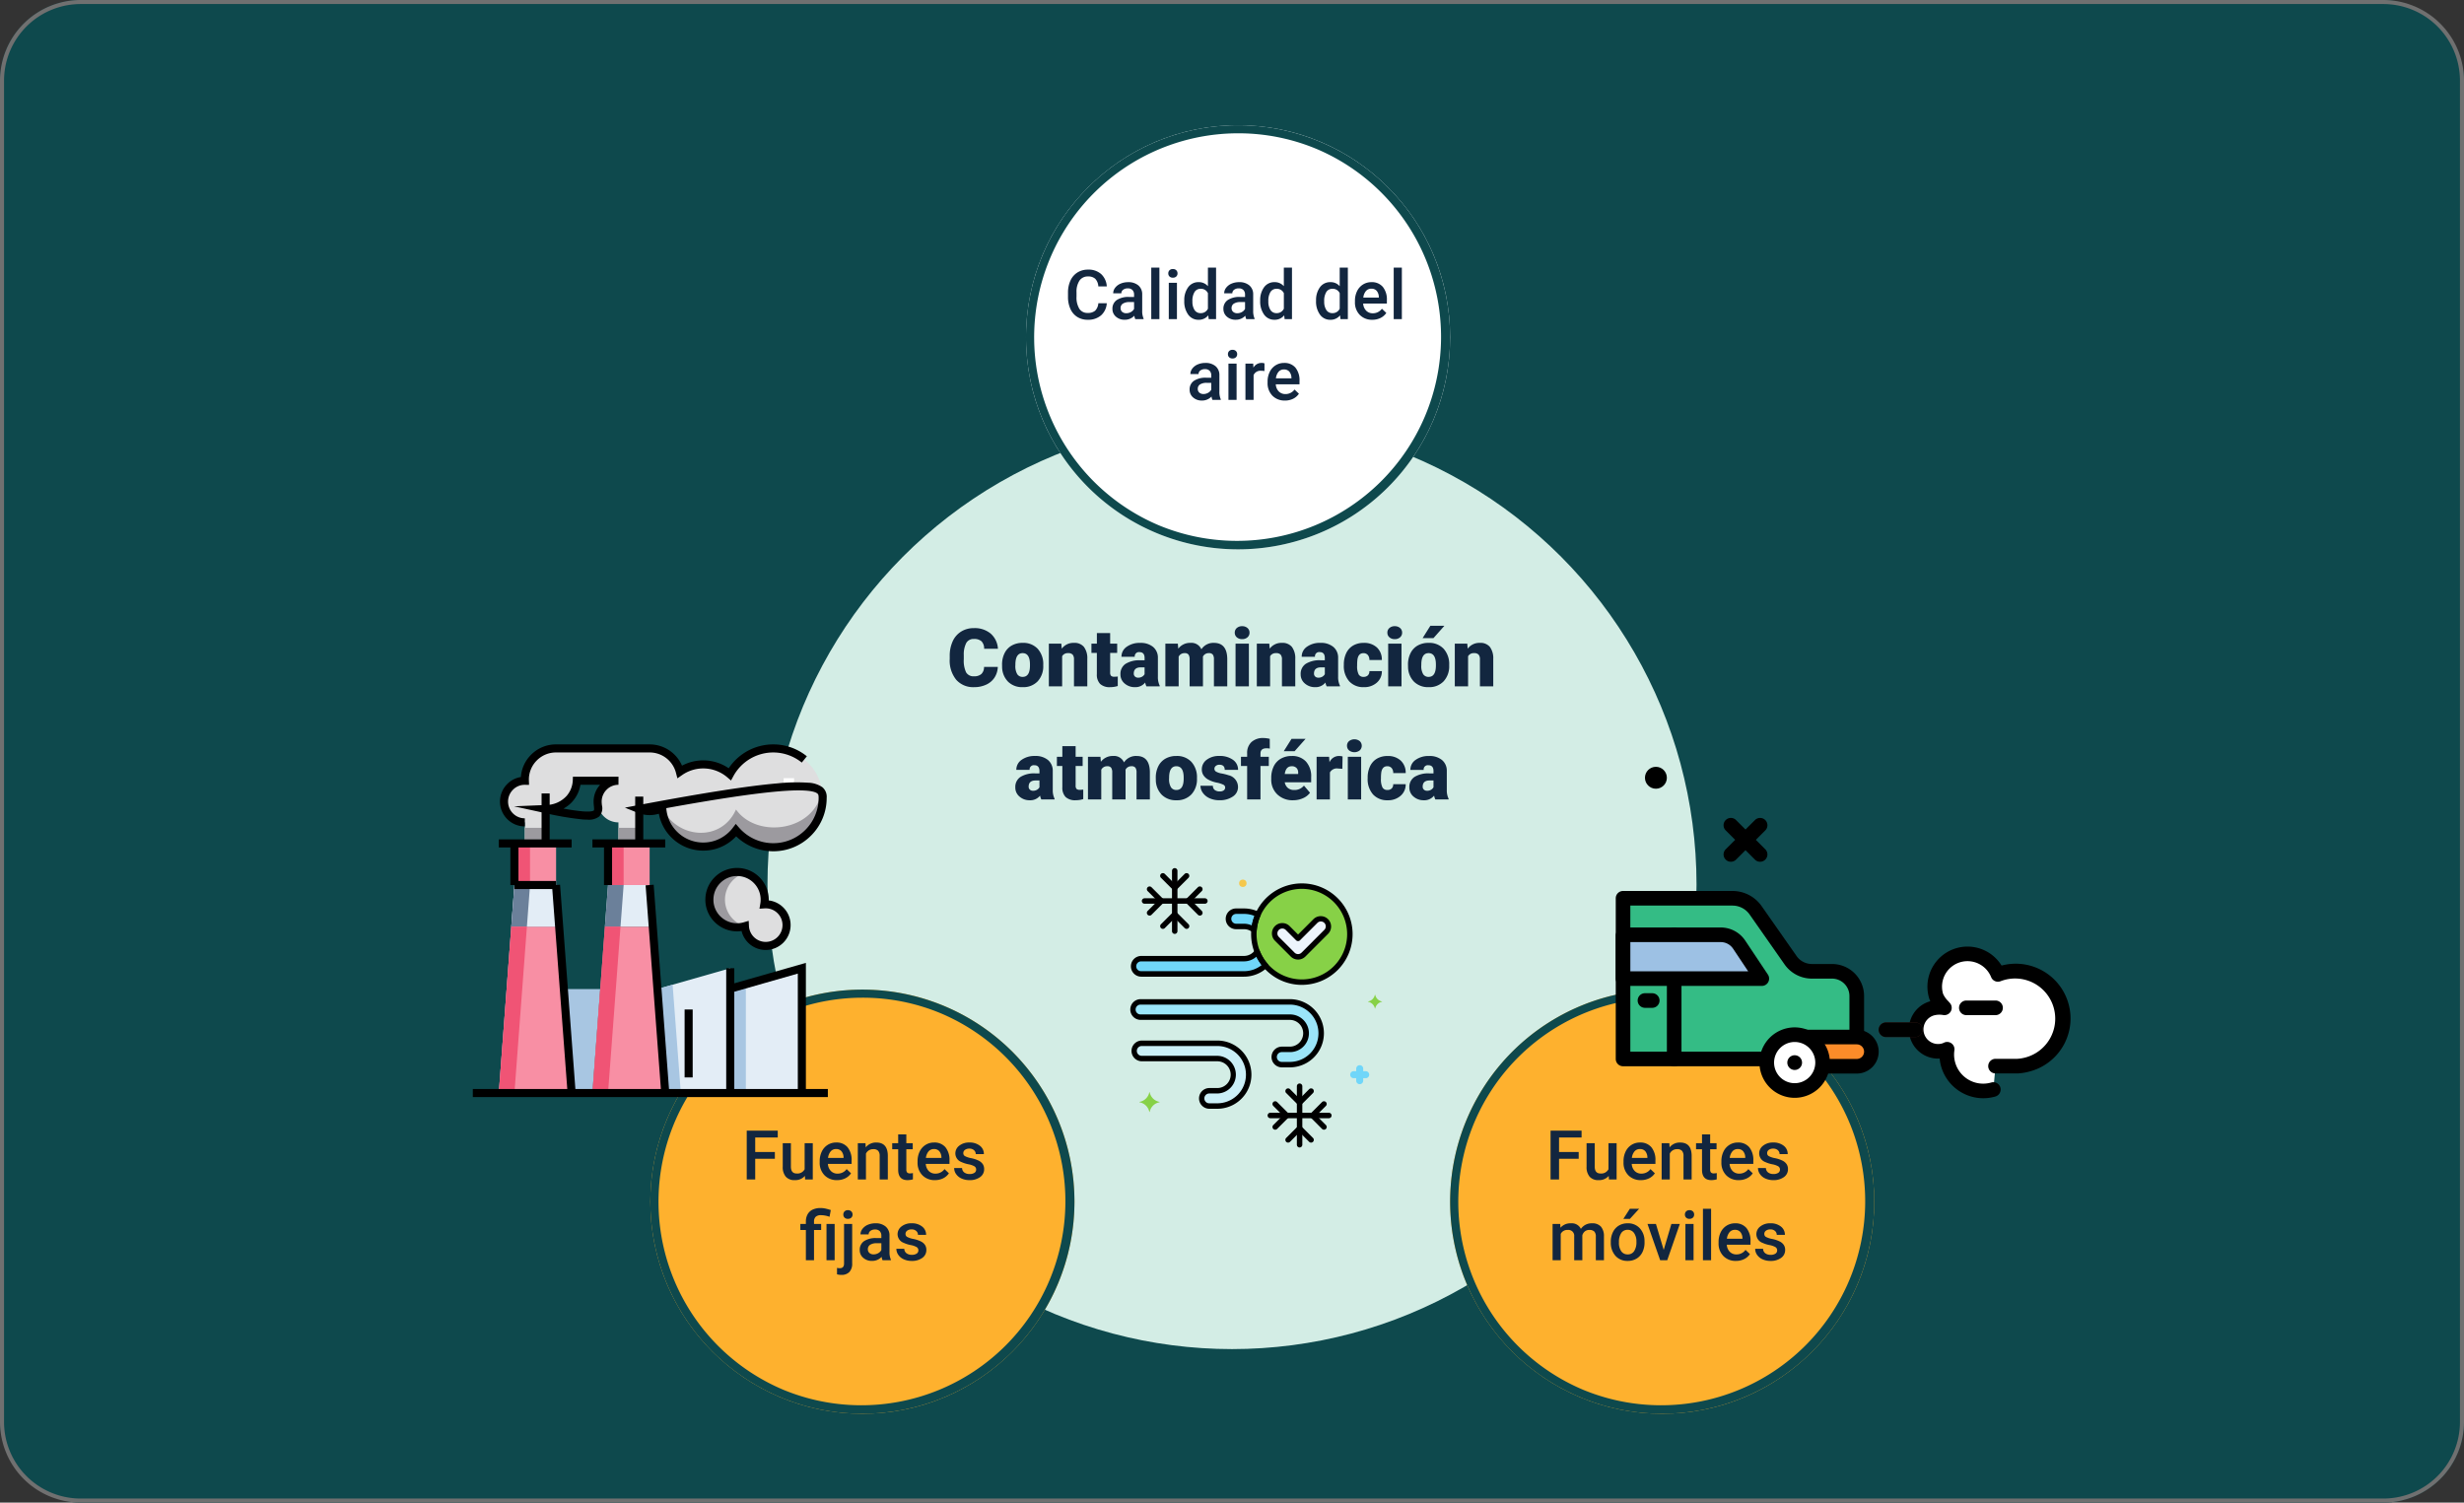 <svg xmlns="http://www.w3.org/2000/svg" xmlns:xlink="http://www.w3.org/1999/xlink" width="610" height="372" viewBox="0 0 610 372">
  <rect x="0" y="0" width="610" height="372" fill="#333333" stroke="none"/>
  <defs>
    <clipPath id="clip-path">
      <path id="path627" d="M0-682.665H87.894v87.894H0Z" transform="translate(0 682.665)"/>
    </clipPath>
  </defs>
  <g id="_2" data-name="2" transform="translate(-495 -2376)">
    <rect id="Rectángulo_340164" data-name="Rectángulo 340164" width="610" height="372" rx="20" transform="translate(495 2376)" fill="#0e494d"/>
    <path id="Rectángulo_340164_-_Contorno" data-name="Rectángulo 340164 - Contorno" d="M20,1A18.983,18.983,0,0,0,1,20V352a18.983,18.983,0,0,0,19,19H590a18.983,18.983,0,0,0,19-19V20A18.983,18.983,0,0,0,590,1H20m0-1H590a20,20,0,0,1,20,20V352a20,20,0,0,1-20,20H20A20,20,0,0,1,0,352V20A20,20,0,0,1,20,0Z" transform="translate(495 2376)" fill="#707070"/>
    <circle id="Elipse_6758" data-name="Elipse 6758" cx="115" cy="115" r="115" transform="translate(685 2480)" fill="#d3ede5"/>
    <path id="Trazado_725493" data-name="Trazado 725493" d="M-57.979-4.814a5.193,5.193,0,0,1-.8,2.622A4.833,4.833,0,0,1-60.835-.43,7,7,0,0,1-63.857.2a5.584,5.584,0,0,1-4.414-1.826,7.54,7.54,0,0,1-1.611-5.156v-.7a8.607,8.607,0,0,1,.728-3.657,5.513,5.513,0,0,1,2.095-2.422,5.844,5.844,0,0,1,3.164-.854,6.129,6.129,0,0,1,4.16,1.362,5.383,5.383,0,0,1,1.787,3.755h-3.418a2.547,2.547,0,0,0-.654-1.865,2.691,2.691,0,0,0-1.875-.566,2.048,2.048,0,0,0-1.875.957A6.151,6.151,0,0,0-66.4-7.725v1.006a6.806,6.806,0,0,0,.571,3.252,2.091,2.091,0,0,0,1.968.977,2.632,2.632,0,0,0,1.807-.557,2.363,2.363,0,0,0,.664-1.768Zm1.055-.566A6.236,6.236,0,0,1-56.309-8.2a4.4,4.4,0,0,1,1.768-1.9,5.323,5.323,0,0,1,2.705-.664,4.858,4.858,0,0,1,3.74,1.47,5.64,5.64,0,0,1,1.367,4v.117A5.472,5.472,0,0,1-48.1-1.255,4.871,4.871,0,0,1-51.816.2a4.927,4.927,0,0,1-3.623-1.353,5.29,5.29,0,0,1-1.475-3.667Zm3.291.205a3.932,3.932,0,0,0,.459,2.148,1.529,1.529,0,0,0,1.357.684q1.758,0,1.8-2.705v-.332q0-2.842-1.816-2.842-1.65,0-1.787,2.451Zm11.377-5.391.107,1.24a3.583,3.583,0,0,1,3.018-1.436,3.015,3.015,0,0,1,2.466.986,4.7,4.7,0,0,1,.845,2.969V0h-3.3V-6.67a1.783,1.783,0,0,0-.322-1.177,1.491,1.491,0,0,0-1.172-.376,1.569,1.569,0,0,0-1.436.762V0h-3.291V-10.566Zm12.09-2.627v2.627h1.738v2.285h-1.738v4.834a1.234,1.234,0,0,0,.215.83,1.152,1.152,0,0,0,.85.234,4.828,4.828,0,0,0,.82-.059V-.088A6.074,6.074,0,0,1-30.137.2a3.448,3.448,0,0,1-2.51-.8,3.282,3.282,0,0,1-.811-2.432V-8.281H-34.8v-2.285h1.348v-2.627ZM-21.182,0a3.716,3.716,0,0,1-.312-.947A3.06,3.06,0,0,1-24.033.2a3.749,3.749,0,0,1-2.539-.9,2.875,2.875,0,0,1-1.045-2.271,2.955,2.955,0,0,1,1.27-2.6,6.468,6.468,0,0,1,3.691-.879h1.016v-.559q0-1.462-1.26-1.462a1.03,1.03,0,0,0-1.172,1.158h-3.291a2.95,2.95,0,0,1,1.3-2.487,5.479,5.479,0,0,1,3.325-.956,4.8,4.8,0,0,1,3.193.986,3.429,3.429,0,0,1,1.2,2.705v4.678a4.79,4.79,0,0,0,.449,2.227V0Zm-2.061-2.148a1.836,1.836,0,0,0,1.021-.264,1.653,1.653,0,0,0,.581-.6V-4.7H-22.6q-1.719,0-1.719,1.543a.942.942,0,0,0,.3.728A1.1,1.1,0,0,0-23.242-2.148Zm9.834-8.418.107,1.24a3.633,3.633,0,0,1,3.018-1.436A2.675,2.675,0,0,1-7.578-9.17a3.517,3.517,0,0,1,3.105-1.592q3.213,0,3.3,3.887V0h-3.3V-6.67a2.014,2.014,0,0,0-.273-1.182,1.164,1.164,0,0,0-1-.371A1.559,1.559,0,0,0-7.2-7.354l.01.137V0h-3.3V-6.65a2.117,2.117,0,0,0-.264-1.2,1.161,1.161,0,0,0-1.006-.371,1.578,1.578,0,0,0-1.445.869V0h-3.291V-10.566ZM4.18,0H.879V-10.566h3.3ZM.684-13.291a1.469,1.469,0,0,1,.508-1.152,1.916,1.916,0,0,1,1.318-.449,1.916,1.916,0,0,1,1.318.449,1.469,1.469,0,0,1,.508,1.152,1.469,1.469,0,0,1-.508,1.152,1.916,1.916,0,0,1-1.318.449,1.916,1.916,0,0,1-1.318-.449A1.469,1.469,0,0,1,.684-13.291Zm8.545,2.725.107,1.24a3.583,3.583,0,0,1,3.018-1.436,3.015,3.015,0,0,1,2.466.986,4.7,4.7,0,0,1,.845,2.969V0h-3.3V-6.67a1.783,1.783,0,0,0-.322-1.177,1.491,1.491,0,0,0-1.172-.376,1.569,1.569,0,0,0-1.436.762V0H6.143V-10.566ZM23.438,0a3.716,3.716,0,0,1-.312-.947A3.06,3.06,0,0,1,20.586.2a3.749,3.749,0,0,1-2.539-.9A2.875,2.875,0,0,1,17-2.979a2.955,2.955,0,0,1,1.27-2.6,6.468,6.468,0,0,1,3.691-.879h1.016v-.559q0-1.462-1.26-1.462a1.03,1.03,0,0,0-1.172,1.158H17.256a2.95,2.95,0,0,1,1.3-2.487,5.479,5.479,0,0,1,3.325-.956,4.8,4.8,0,0,1,3.193.986,3.429,3.429,0,0,1,1.2,2.705v4.678a4.79,4.79,0,0,0,.449,2.227V0ZM21.377-2.148A1.836,1.836,0,0,0,22.4-2.412a1.653,1.653,0,0,0,.581-.6V-4.7h-.957Q20.3-4.7,20.3-3.154a.942.942,0,0,0,.3.728A1.1,1.1,0,0,0,21.377-2.148Zm11.191-.2a1.464,1.464,0,0,0,1.074-.376,1.379,1.379,0,0,0,.371-1.05H37.1A3.653,3.653,0,0,1,35.854-.918,4.631,4.631,0,0,1,32.646.2,4.689,4.689,0,0,1,29.014-1.25a5.7,5.7,0,0,1-1.328-4v-.137a6.436,6.436,0,0,1,.591-2.827,4.3,4.3,0,0,1,1.7-1.885,5.081,5.081,0,0,1,2.637-.659,4.573,4.573,0,0,1,3.271,1.143,4.053,4.053,0,0,1,1.211,3.1H34.014a1.807,1.807,0,0,0-.4-1.26,1.382,1.382,0,0,0-1.074-.439q-1.279,0-1.494,1.631a11.508,11.508,0,0,0-.068,1.426,4.52,4.52,0,0,0,.381,2.207A1.319,1.319,0,0,0,32.568-2.344ZM41.963,0h-3.3V-10.566h3.3Zm-3.5-13.291a1.469,1.469,0,0,1,.508-1.152,1.916,1.916,0,0,1,1.318-.449,1.916,1.916,0,0,1,1.318.449,1.469,1.469,0,0,1,.508,1.152,1.469,1.469,0,0,1-.508,1.152,1.916,1.916,0,0,1-1.318.449,1.916,1.916,0,0,1-1.318-.449A1.469,1.469,0,0,1,38.467-13.291Zm5.107,7.91A6.236,6.236,0,0,1,44.189-8.2a4.4,4.4,0,0,1,1.768-1.9,5.323,5.323,0,0,1,2.705-.664,4.858,4.858,0,0,1,3.74,1.47,5.64,5.64,0,0,1,1.367,4v.117A5.472,5.472,0,0,1,52.4-1.255,4.871,4.871,0,0,1,48.682.2a4.927,4.927,0,0,1-3.623-1.353,5.29,5.29,0,0,1-1.475-3.667Zm3.291.205a3.932,3.932,0,0,0,.459,2.148,1.529,1.529,0,0,0,1.357.684q1.758,0,1.8-2.705v-.332q0-2.842-1.816-2.842-1.65,0-1.787,2.451ZM49.111-15h3.477l-2.715,3.066-2.686,0Zm9.131,4.434.107,1.24a3.583,3.583,0,0,1,3.018-1.436,3.015,3.015,0,0,1,2.466.986,4.7,4.7,0,0,1,.845,2.969V0h-3.3V-6.67a1.783,1.783,0,0,0-.322-1.177,1.491,1.491,0,0,0-1.172-.376,1.569,1.569,0,0,0-1.436.762V0H55.156V-10.566ZM-47.207,28a3.716,3.716,0,0,1-.312-.947A3.06,3.06,0,0,1-50.059,28.2a3.749,3.749,0,0,1-2.539-.9,2.875,2.875,0,0,1-1.045-2.271,2.955,2.955,0,0,1,1.27-2.6,6.468,6.468,0,0,1,3.691-.879h1.016v-.559q0-1.462-1.26-1.462A1.03,1.03,0,0,0-50.1,20.681h-3.291a2.95,2.95,0,0,1,1.3-2.487,5.479,5.479,0,0,1,3.325-.956,4.8,4.8,0,0,1,3.193.986,3.429,3.429,0,0,1,1.2,2.705v4.678a4.79,4.79,0,0,0,.449,2.227V28Zm-2.061-2.148a1.836,1.836,0,0,0,1.021-.264,1.653,1.653,0,0,0,.581-.6V23.3h-.957q-1.719,0-1.719,1.543a.942.942,0,0,0,.3.728A1.1,1.1,0,0,0-49.268,25.852Zm10.557-11.045v2.627h1.738v2.285h-1.738v4.834a1.234,1.234,0,0,0,.215.83,1.152,1.152,0,0,0,.85.234,4.828,4.828,0,0,0,.82-.059v2.354a6.074,6.074,0,0,1-1.855.283,3.448,3.448,0,0,1-2.51-.8A3.282,3.282,0,0,1-42,24.963V19.719H-43.35V17.434H-42V14.807Zm6.143,2.627.107,1.24a3.633,3.633,0,0,1,3.018-1.436,2.675,2.675,0,0,1,2.705,1.592,3.517,3.517,0,0,1,3.105-1.592q3.213,0,3.3,3.887V28h-3.3V21.33a2.014,2.014,0,0,0-.273-1.182,1.164,1.164,0,0,0-1-.371,1.559,1.559,0,0,0-1.455.869l.01.137V28h-3.3V21.35a2.117,2.117,0,0,0-.264-1.2,1.161,1.161,0,0,0-1.006-.371,1.578,1.578,0,0,0-1.445.869V28h-3.291V17.434Zm13.7,5.186a6.236,6.236,0,0,1,.615-2.817,4.4,4.4,0,0,1,1.768-1.9,5.323,5.323,0,0,1,2.705-.664,4.858,4.858,0,0,1,3.74,1.47,5.64,5.64,0,0,1,1.367,4v.117a5.472,5.472,0,0,1-1.372,3.921A4.871,4.871,0,0,1-13.76,28.2a4.927,4.927,0,0,1-3.623-1.353,5.29,5.29,0,0,1-1.475-3.667Zm3.291.205a3.932,3.932,0,0,0,.459,2.148,1.529,1.529,0,0,0,1.357.684q1.758,0,1.8-2.705v-.332q0-2.842-1.816-2.842-1.65,0-1.787,2.451Zm13.887,2.207a.76.76,0,0,0-.439-.674A6.684,6.684,0,0,0-3.8,23.83a7.615,7.615,0,0,1-2.031-.718,3.4,3.4,0,0,1-1.221-1.079,2.577,2.577,0,0,1-.42-1.455,2.92,2.92,0,0,1,1.2-2.4,4.948,4.948,0,0,1,3.145-.942,5.482,5.482,0,0,1,3.359.947,2.962,2.962,0,0,1,1.27,2.49H-1.8q0-1.27-1.338-1.27A1.326,1.326,0,0,0-4,19.694a.892.892,0,0,0-.352.718.819.819,0,0,0,.43.713,4.06,4.06,0,0,0,1.372.449,11.857,11.857,0,0,1,1.655.42,3.007,3.007,0,0,1,2.383,2.939A2.767,2.767,0,0,1,.2,27.287a5.632,5.632,0,0,1-3.325.908,5.747,5.747,0,0,1-2.422-.488,4.05,4.05,0,0,1-1.66-1.328,3.007,3.007,0,0,1-.6-1.768h3.076a1.272,1.272,0,0,0,.488,1.069,2.009,2.009,0,0,0,1.2.337,1.58,1.58,0,0,0,1.011-.273A.875.875,0,0,0-1.689,25.031ZM3.75,28V19.719H2.217V17.434H3.75v-.84a3.651,3.651,0,0,1,1.064-2.8,4.206,4.206,0,0,1,2.988-1A6.544,6.544,0,0,1,9.346,13l.01,2.422a3.007,3.007,0,0,0-.811-.088q-1.494,0-1.494,1.289v.811H9.111v2.285H7.051V28Zm11.4.2a5.432,5.432,0,0,1-3.936-1.45,5.008,5.008,0,0,1-1.5-3.774V22.7a6.489,6.489,0,0,1,.6-2.861,4.395,4.395,0,0,1,1.753-1.919,5.292,5.292,0,0,1,2.734-.679,4.574,4.574,0,0,1,3.516,1.382A5.43,5.43,0,0,1,19.6,22.473v1.279H13.057a2.372,2.372,0,0,0,.771,1.4,2.3,2.3,0,0,0,1.543.508,2.958,2.958,0,0,0,2.441-1.094l1.5,1.777a4.2,4.2,0,0,1-1.743,1.353A5.891,5.891,0,0,1,15.146,28.2Zm-.371-8.418q-1.445,0-1.719,1.914h3.32v-.254a1.63,1.63,0,0,0-.4-1.226A1.593,1.593,0,0,0,14.775,19.777Zm-.039-6.787h3.477L15.5,16.057l-2.686,0Zm12.578,7.422-1.084-.078a1.947,1.947,0,0,0-1.992.977V28H20.947V17.434h3.086l.107,1.357a2.548,2.548,0,0,1,2.314-1.553,3.209,3.209,0,0,1,.918.117ZM31.973,28h-3.3V17.434h3.3Zm-3.5-13.291a1.469,1.469,0,0,1,.508-1.152,2.159,2.159,0,0,1,2.637,0,1.561,1.561,0,0,1,0,2.3,2.159,2.159,0,0,1-2.637,0A1.469,1.469,0,0,1,28.477,14.709Zm9.99,10.947a1.464,1.464,0,0,0,1.074-.376,1.379,1.379,0,0,0,.371-1.05H43a3.653,3.653,0,0,1-1.245,2.852A4.631,4.631,0,0,1,38.545,28.2a4.689,4.689,0,0,1-3.633-1.445,5.7,5.7,0,0,1-1.328-4v-.137a6.436,6.436,0,0,1,.591-2.827,4.3,4.3,0,0,1,1.7-1.885,5.081,5.081,0,0,1,2.637-.659,4.573,4.573,0,0,1,3.271,1.143A4.053,4.053,0,0,1,43,21.477H39.912a1.807,1.807,0,0,0-.4-1.26,1.382,1.382,0,0,0-1.074-.439q-1.279,0-1.494,1.631a11.507,11.507,0,0,0-.068,1.426,4.52,4.52,0,0,0,.381,2.207A1.319,1.319,0,0,0,38.467,25.656ZM50.342,28a3.716,3.716,0,0,1-.312-.947A3.06,3.06,0,0,1,47.49,28.2a3.749,3.749,0,0,1-2.539-.9,2.875,2.875,0,0,1-1.045-2.271,2.955,2.955,0,0,1,1.27-2.6,6.468,6.468,0,0,1,3.691-.879h1.016v-.559q0-1.462-1.26-1.462a1.03,1.03,0,0,0-1.172,1.158H44.16a2.95,2.95,0,0,1,1.3-2.487,5.479,5.479,0,0,1,3.325-.956,4.8,4.8,0,0,1,3.193.986,3.429,3.429,0,0,1,1.2,2.705v4.678a4.79,4.79,0,0,0,.449,2.227V28Zm-2.061-2.148a1.836,1.836,0,0,0,1.021-.264,1.653,1.653,0,0,0,.581-.6V23.3h-.957q-1.719,0-1.719,1.543a.942.942,0,0,0,.3.728A1.1,1.1,0,0,0,48.281,25.852Z" transform="translate(800 2545.92)" fill="#12263f"/>
    <circle id="Elipse_6759" data-name="Elipse 6759" cx="52.5" cy="52.5" r="52.5" transform="translate(749 2407)" fill="#fff"/>
    <path id="Elipse_6759_-_Contorno" data-name="Elipse 6759 - Contorno" d="M52.5,2A50.514,50.514,0,0,0,32.844,99.032,50.514,50.514,0,0,0,72.156,5.968,50.182,50.182,0,0,0,52.5,2m0-2A52.5,52.5,0,1,1,0,52.5,52.5,52.5,0,0,1,52.5,0Z" transform="translate(749 2407)" fill="#0e494d"/>
    <g id="Layer_65" transform="translate(749.534 2590.92)">
      <g id="Grupo_957822" data-name="Grupo 957822" transform="translate(25.289)">
        <g id="Grupo_957787" data-name="Grupo 957787" transform="translate(0.977 43.365)">
          <g id="Grupo_957786" data-name="Grupo 957786">
            <path id="Trazado_725347" data-name="Trazado 725347" d="M49.468,176.055H47.508a1.891,1.891,0,0,1,0-3.782h1.959a3.986,3.986,0,0,0,0-7.973H30.8a1.891,1.891,0,1,1,0-3.782H49.467a7.769,7.769,0,0,1,0,15.537Z" transform="translate(-28.904 -160.518)" fill="#cbeff7"/>
          </g>
        </g>
        <g id="Grupo_957789" data-name="Grupo 957789" transform="translate(0.675 33.118)">
          <g id="Grupo_957788" data-name="Grupo 957788">
            <path id="Trazado_725348" data-name="Trazado 725348" d="M66.6,138.124H64.642a1.891,1.891,0,1,1,0-3.782H66.6a3.986,3.986,0,1,0,0-7.972H29.68a1.891,1.891,0,1,1,0-3.782H66.6a7.768,7.768,0,1,1,0,15.537Z" transform="translate(-27.789 -122.587)" fill="#9be5f9"/>
          </g>
        </g>
        <g id="Grupo_957790" data-name="Grupo 957790" transform="translate(30.585 4.458)">
          <circle id="Elipse_6721" data-name="Elipse 6721" cx="11.887" cy="11.887" r="11.887" fill="#87d147"/>
        </g>
        <g id="Grupo_957791" data-name="Grupo 957791" transform="translate(24.293 10.663)">
          <path id="Trazado_725349" data-name="Trazado 725349" d="M117.1,43.253h1.959a3.965,3.965,0,0,1,2.488.877,11.807,11.807,0,0,1,.991-3.834,7.717,7.717,0,0,0-3.479-.826H117.1a1.891,1.891,0,0,0,0,3.782Z" transform="translate(-115.212 -39.471)" fill="#70d6f9"/>
        </g>
        <g id="Grupo_957792" data-name="Grupo 957792" transform="translate(0.826 20.705)">
          <path id="Trazado_725350" data-name="Trazado 725350" d="M58.934,76.639a3.982,3.982,0,0,1-3.27,1.714H30.238a1.891,1.891,0,0,0,0,3.782H55.664a7.738,7.738,0,0,0,5.315-2.111A11.879,11.879,0,0,1,58.934,76.639Z" transform="translate(-28.347 -76.639)" fill="#70d6f9"/>
        </g>
        <g id="Grupo_957794" data-name="Grupo 957794" transform="translate(35.736 12.542)">
          <g id="Grupo_957793" data-name="Grupo 957793">
            <path id="Trazado_725351" data-name="Trazado 725351" d="M163.362,55.844a1.89,1.89,0,0,1-1.337-.554l-3.9-3.9a1.891,1.891,0,0,1,2.675-2.674l2.564,2.565,4.3-4.3a1.891,1.891,0,0,1,2.675,2.675L164.7,55.29A1.892,1.892,0,0,1,163.362,55.844Z" transform="translate(-157.569 -46.426)" fill="#edf4fc"/>
          </g>
        </g>
        <g id="Grupo_957795" data-name="Grupo 957795" transform="translate(58.857 31.345)">
          <path id="Trazado_725352" data-name="Trazado 725352" d="M246.6,117.693a2.106,2.106,0,0,1-1.675-1.648c0-.027-.081-.027-.081,0a2.106,2.106,0,0,1-1.675,1.648c-.027,0-.027.054,0,.081a2.106,2.106,0,0,1,1.675,1.648c0,.027.081.027.081,0a2.106,2.106,0,0,1,1.675-1.648C246.628,117.747,246.628,117.693,246.6,117.693Z" transform="translate(-243.15 -116.025)" fill="#87d147"/>
        </g>
        <g id="Grupo_957796" data-name="Grupo 957796" transform="translate(54.442 48.79)">
          <path id="Trazado_725353" data-name="Trazado 725353" d="M227.674,183.815h.621v.621a.853.853,0,0,0,.864.865.865.865,0,0,0,.865-.837v-.648h.621a.853.853,0,0,0,.865-.865.865.865,0,0,0-.837-.864h-.648v-.621a.853.853,0,0,0-.865-.865.865.865,0,0,0-.865.837v.648h-.621a.853.853,0,0,0-.865.865.837.837,0,0,0,.865.864h0Z" transform="translate(-226.808 -180.6)" fill="#70d6f9"/>
        </g>
        <g id="Grupo_957797" data-name="Grupo 957797" transform="translate(26.941 2.837)">
          <circle id="Elipse_6722" data-name="Elipse 6722" cx="0.919" cy="0.919" r="0.919" fill="#f5c84c"/>
        </g>
        <g id="Grupo_957798" data-name="Grupo 957798" transform="translate(2.262 55.477)">
          <path id="Trazado_725354" data-name="Trazado 725354" d="M33.7,207.741a3,3,0,0,0,2.4-2.35c0-.054.108-.054.108,0a3,3,0,0,0,2.4,2.35c.054,0,.054.081,0,.108a3,3,0,0,0-2.4,2.35c0,.054-.108.054-.108,0a3,3,0,0,0-2.4-2.35C33.649,207.822,33.649,207.741,33.7,207.741Z" transform="translate(-33.663 -205.35)" fill="#87d147"/>
        </g>
        <g id="Grupo_957800" data-name="Grupo 957800" transform="translate(0.301 42.69)">
          <g id="Grupo_957799" data-name="Grupo 957799">
            <path id="Trazado_725355" data-name="Trazado 725355" d="M47.643,174.906H45.684a2.566,2.566,0,1,1,0-5.133h1.959a3.311,3.311,0,0,0,0-6.622H28.97a2.566,2.566,0,1,1,0-5.133H47.643a8.444,8.444,0,0,1,0,16.888Zm-1.959-3.782a1.216,1.216,0,1,0,0,2.431h1.959a7.093,7.093,0,0,0,0-14.186H28.97a1.216,1.216,0,1,0,0,2.431H47.643a4.662,4.662,0,0,1,0,9.323Z" transform="translate(-26.404 -158.018)"/>
          </g>
        </g>
        <g id="Grupo_957802" data-name="Grupo 957802" transform="translate(0 32.442)">
          <g id="Grupo_957801" data-name="Grupo 957801">
            <path id="Trazado_725356" data-name="Trazado 725356" d="M64.777,136.975H62.818a2.566,2.566,0,0,1,0-5.133h1.959a3.311,3.311,0,1,0,0-6.622H27.855a2.566,2.566,0,0,1,0-5.133H64.777a8.444,8.444,0,1,1,0,16.888Zm-1.959-3.782a1.216,1.216,0,1,0,0,2.431h1.959a7.093,7.093,0,1,0,0-14.186H27.855a1.216,1.216,0,1,0,0,2.431H64.777a4.662,4.662,0,1,1,0,9.323Z" transform="translate(-25.289 -120.087)"/>
          </g>
        </g>
        <g id="Grupo_957809" data-name="Grupo 957809" transform="translate(2.857)">
          <g id="Grupo_957803" data-name="Grupo 957803" transform="translate(7.466)">
            <path id="Trazado_725357" data-name="Trazado 725357" d="M64.175,16.283a.675.675,0,0,1-.675-.675V.675a.675.675,0,1,1,1.351,0V15.607A.675.675,0,0,1,64.175,16.283Z" transform="translate(-63.5)"/>
          </g>
          <g id="Grupo_957804" data-name="Grupo 957804" transform="translate(4.533 1.244)">
            <path id="Trazado_725358" data-name="Trazado 725358" d="M56.252,8.889a.674.674,0,0,1-.478-.2L52.841,5.758A.675.675,0,0,1,53.8,4.8l2.455,2.455L58.707,4.8a.675.675,0,0,1,.955.955L56.729,8.691A.673.673,0,0,1,56.252,8.889Z" transform="translate(-52.643 -4.605)"/>
          </g>
          <g id="Grupo_957805" data-name="Grupo 957805" transform="translate(4.533 10.755)">
            <path id="Trazado_725359" data-name="Trazado 725359" d="M59.185,44.093a.674.674,0,0,1-.478-.2L56.252,41.44,53.8,43.9a.675.675,0,0,1-.955-.955l2.933-2.933a.675.675,0,0,1,.955,0l2.933,2.933a.675.675,0,0,1-.477,1.153Z" transform="translate(-52.644 -39.809)"/>
          </g>
          <g id="Grupo_957806" data-name="Grupo 957806" transform="translate(0 7.466)">
            <path id="Trazado_725360" data-name="Trazado 725360" d="M51.472,28.987H36.539a.675.675,0,0,1,0-1.351H51.471a.675.675,0,0,1,0,1.351Z" transform="translate(-35.864 -27.636)"/>
          </g>
          <g id="Grupo_957807" data-name="Grupo 957807" transform="translate(1.244 4.533)">
            <path id="Trazado_725361" data-name="Trazado 725361" d="M41.146,24a.675.675,0,0,1-.478-1.153l2.455-2.455-2.455-2.455a.675.675,0,0,1,.955-.955l2.933,2.933a.675.675,0,0,1,0,.955L41.623,23.8A.673.673,0,0,1,41.146,24Z" transform="translate(-40.47 -16.779)"/>
          </g>
          <g id="Grupo_957808" data-name="Grupo 957808" transform="translate(10.755 4.533)">
            <path id="Trazado_725362" data-name="Trazado 725362" d="M79.281,24a.674.674,0,0,1-.478-.2l-2.933-2.933a.675.675,0,0,1,0-.955L78.8,16.977a.675.675,0,0,1,.955.955L77.3,20.388l2.455,2.455A.675.675,0,0,1,79.281,24Z" transform="translate(-75.673 -16.779)"/>
          </g>
        </g>
        <g id="Grupo_957816" data-name="Grupo 957816" transform="translate(33.993 53.324)">
          <g id="Grupo_957810" data-name="Grupo 957810" transform="translate(7.243)">
            <path id="Trazado_725363" data-name="Trazado 725363" d="M178.6,213.217a.675.675,0,0,1-.675-.675V198.055a.675.675,0,0,1,1.351,0v14.486A.675.675,0,0,1,178.6,213.217Z" transform="translate(-177.926 -197.38)"/>
          </g>
          <g id="Grupo_957811" data-name="Grupo 957811" transform="translate(4.398 1.207)">
            <path id="Trazado_725364" data-name="Trazado 725364" d="M170.914,206.044a.674.674,0,0,1-.478-.2L167.591,203a.675.675,0,1,1,.955-.955l2.368,2.368,2.368-2.368a.675.675,0,1,1,.955.955l-2.845,2.845A.674.674,0,0,1,170.914,206.044Z" transform="translate(-167.393 -201.848)"/>
          </g>
          <g id="Grupo_957812" data-name="Grupo 957812" transform="translate(4.398 10.434)">
            <path id="Trazado_725365" data-name="Trazado 725365" d="M173.759,240.2a.674.674,0,0,1-.478-.2l-2.368-2.368L168.545,240a.675.675,0,1,1-.955-.955l2.845-2.845a.675.675,0,0,1,.955,0l2.845,2.845a.675.675,0,0,1-.477,1.153Z" transform="translate(-167.393 -236)"/>
          </g>
          <g id="Grupo_957813" data-name="Grupo 957813" transform="translate(0 7.243)">
            <path id="Trazado_725366" data-name="Trazado 725366" d="M166.276,225.54H151.79a.675.675,0,1,1,0-1.351h14.486a.675.675,0,0,1,0,1.351Z" transform="translate(-151.115 -224.189)"/>
          </g>
          <g id="Grupo_957814" data-name="Grupo 957814" transform="translate(1.207 4.398)">
            <path id="Trazado_725367" data-name="Trazado 725367" d="M156.259,220.7a.675.675,0,0,1-.478-1.153l2.368-2.368-2.368-2.368a.675.675,0,1,1,.955-.955l2.845,2.845a.676.676,0,0,1,0,.955l-2.845,2.845A.673.673,0,0,1,156.259,220.7Z" transform="translate(-155.583 -213.659)"/>
          </g>
          <g id="Grupo_957815" data-name="Grupo 957815" transform="translate(10.434 4.398)">
            <path id="Trazado_725368" data-name="Trazado 725368" d="M193.257,220.7a.674.674,0,0,1-.478-.2l-2.845-2.845a.676.676,0,0,1,0-.955l2.845-2.845a.675.675,0,0,1,.955.955l-2.368,2.368,2.368,2.368a.675.675,0,0,1-.477,1.153Z" transform="translate(-189.736 -213.658)"/>
          </g>
        </g>
        <g id="Grupo_957817" data-name="Grupo 957817" transform="translate(29.909 3.782)">
          <path id="Trazado_725369" data-name="Trazado 725369" d="M148.562,39.125a12.562,12.562,0,1,1,12.562-12.562A12.576,12.576,0,0,1,148.562,39.125Zm0-23.774a11.212,11.212,0,1,0,11.212,11.212A11.224,11.224,0,0,0,148.562,15.351Z" transform="translate(-136 -14)"/>
        </g>
        <g id="Grupo_957818" data-name="Grupo 957818" transform="translate(23.618 9.988)">
          <path id="Trazado_725370" data-name="Trazado 725370" d="M119.726,42.981a.674.674,0,0,1-.422-.149,3.271,3.271,0,0,0-2.066-.728h-1.959a2.566,2.566,0,0,1,0-5.133h1.959a8.341,8.341,0,0,1,3.782.9.676.676,0,0,1,.313.88,11.126,11.126,0,0,0-.934,3.614.675.675,0,0,1-.673.618Zm-4.447-4.659a1.216,1.216,0,0,0,0,2.431h1.959a4.658,4.658,0,0,1,1.952.432,12.447,12.447,0,0,1,.652-2.367,6.989,6.989,0,0,0-2.6-.5Z" transform="translate(-112.712 -36.971)"/>
        </g>
        <g id="Grupo_957819" data-name="Grupo 957819" transform="translate(0.151 20.029)">
          <path id="Trazado_725371" data-name="Trazado 725371" d="M53.84,80.986H28.413a2.566,2.566,0,1,1,0-5.133H53.84a3.316,3.316,0,0,0,2.716-1.424.675.675,0,0,1,1.182.138,11.178,11.178,0,0,0,1.929,3.192.675.675,0,0,1-.05.932,8.406,8.406,0,0,1-5.778,2.294ZM28.413,77.2a1.216,1.216,0,1,0,0,2.431H53.84a7.052,7.052,0,0,0,4.377-1.518,12.5,12.5,0,0,1-1.3-2.078A4.658,4.658,0,0,1,53.84,77.2H28.413Z" transform="translate(-25.847 -74.139)"/>
        </g>
        <g id="Grupo_957821" data-name="Grupo 957821" transform="translate(35.061 11.868)">
          <g id="Grupo_957820" data-name="Grupo 957820">
            <path id="Trazado_725372" data-name="Trazado 725372" d="M161.537,54.7a2.55,2.55,0,0,1-1.815-.752l-3.9-3.9a2.566,2.566,0,1,1,3.63-3.629l2.087,2.087,3.821-3.821a2.567,2.567,0,0,1,3.63,3.63l-5.636,5.636a2.552,2.552,0,0,1-1.815.752Zm-3.9-7.683a1.215,1.215,0,0,0-.86,2.075l3.9,3.9a1.216,1.216,0,0,0,1.72,0l5.636-5.636a1.216,1.216,0,1,0-1.72-1.719l-4.3,4.3a.7.7,0,0,1-.955,0L158.5,47.37a1.212,1.212,0,0,0-.86-.356Z" transform="translate(-155.069 -43.93)"/>
          </g>
        </g>
      </g>
    </g>
    <circle id="Elipse_6760" data-name="Elipse 6760" cx="52.5" cy="52.5" r="52.5" transform="translate(854 2621)" fill="#feb12e"/>
    <path id="Elipse_6760_-_Contorno" data-name="Elipse 6760 - Contorno" d="M52.5,2A50.514,50.514,0,0,0,32.844,99.032,50.514,50.514,0,0,0,72.156,5.968,50.182,50.182,0,0,0,52.5,2m0-2A52.5,52.5,0,1,1,0,52.5,52.5,52.5,0,0,1,52.5,0Z" transform="translate(854 2621)" fill="#0e494d"/>
    <path id="Trazado_725494" data-name="Trazado 725494" d="M-22.171-5.122h-4.864V0h-2.1V-12.086h7.678v1.693h-5.578V-6.8h4.864ZM-14.734-.88A3.128,3.128,0,0,1-17.257.166a2.788,2.788,0,0,1-2.212-.855,3.637,3.637,0,0,1-.751-2.474V-8.981H-18.2v5.794q0,1.71,1.419,1.71A1.993,1.993,0,0,0-14.8-2.532v-6.45h2.017V0h-1.9ZM-6.773.166A4.173,4.173,0,0,1-9.882-1.042a4.381,4.381,0,0,1-1.191-3.217v-.249a5.389,5.389,0,0,1,.519-2.4A3.949,3.949,0,0,1-9.1-8.558a3.851,3.851,0,0,1,2.092-.589,3.525,3.525,0,0,1,2.835,1.17,4.949,4.949,0,0,1,1,3.312v.813H-9.04A2.7,2.7,0,0,0-8.3-2.092a2.23,2.23,0,0,0,1.639.647A2.731,2.731,0,0,0-4.4-2.565l1.087,1.038A3.631,3.631,0,0,1-4.752-.278,4.509,4.509,0,0,1-6.773.166Zm-.241-7.695a1.7,1.7,0,0,0-1.341.581,3.012,3.012,0,0,0-.652,1.619h3.843v-.149A2.452,2.452,0,0,0-5.7-7.01,1.686,1.686,0,0,0-7.014-7.529ZM.266-8.981.324-7.944a3.229,3.229,0,0,1,2.615-1.2q2.806,0,2.855,3.212V0H3.777V-5.819a1.85,1.85,0,0,0-.369-1.266A1.554,1.554,0,0,0,2.2-7.5a1.944,1.944,0,0,0-1.818,1.1V0H-1.635V-8.981Zm10.11-2.183v2.183h1.585v1.494H10.376v5.014a1.1,1.1,0,0,0,.2.743.943.943,0,0,0,.726.228,3.107,3.107,0,0,0,.706-.083V-.025a4.968,4.968,0,0,1-1.328.191Q8.359.166,8.359-2.4V-7.487H6.881V-8.981H8.359v-2.183ZM17.457.166a4.173,4.173,0,0,1-3.109-1.208,4.381,4.381,0,0,1-1.191-3.217v-.249a5.389,5.389,0,0,1,.519-2.4,3.949,3.949,0,0,1,1.457-1.648,3.851,3.851,0,0,1,2.092-.589,3.525,3.525,0,0,1,2.835,1.17,4.949,4.949,0,0,1,1,3.312v.813H15.19a2.7,2.7,0,0,0,.743,1.76,2.23,2.23,0,0,0,1.639.647,2.731,2.731,0,0,0,2.258-1.121l1.087,1.038a3.631,3.631,0,0,1-1.44,1.249A4.509,4.509,0,0,1,17.457.166Zm-.241-7.695a1.7,1.7,0,0,0-1.341.581,3.012,3.012,0,0,0-.652,1.619h3.843v-.149a2.452,2.452,0,0,0-.54-1.531A1.686,1.686,0,0,0,17.216-7.529ZM27.658-2.44a.914.914,0,0,0-.444-.822,4.723,4.723,0,0,0-1.473-.5,7.574,7.574,0,0,1-1.718-.548,2.293,2.293,0,0,1-1.511-2.117,2.391,2.391,0,0,1,.979-1.942,3.872,3.872,0,0,1,2.49-.78,4.029,4.029,0,0,1,2.6.8,2.529,2.529,0,0,1,.992,2.067H27.559a1.243,1.243,0,0,0-.432-.967,1.654,1.654,0,0,0-1.146-.386A1.787,1.787,0,0,0,24.9-7.33a.968.968,0,0,0-.419.822.818.818,0,0,0,.39.722,5.365,5.365,0,0,0,1.577.519,7.466,7.466,0,0,1,1.864.623,2.639,2.639,0,0,1,1,.867,2.212,2.212,0,0,1,.328,1.229,2.34,2.34,0,0,1-1,1.963,4.283,4.283,0,0,1-2.631.751,4.644,4.644,0,0,1-1.967-.4,3.238,3.238,0,0,1-1.345-1.1,2.594,2.594,0,0,1-.481-1.5h1.959a1.421,1.421,0,0,0,.54,1.1,2.1,2.1,0,0,0,1.32.386,2.04,2.04,0,0,0,1.212-.3A.938.938,0,0,0,27.658-2.44Zm-54.4,13.459.058.938a3.232,3.232,0,0,1,2.59-1.1,2.483,2.483,0,0,1,2.465,1.378,3.186,3.186,0,0,1,2.756-1.378,2.8,2.8,0,0,1,2.212.822,3.618,3.618,0,0,1,.743,2.424V20H-17.93V14.156A1.786,1.786,0,0,0-18.3,12.9a1.635,1.635,0,0,0-1.237-.4,1.679,1.679,0,0,0-1.125.369,1.948,1.948,0,0,0-.61.967L-21.267,20h-2.017V14.09A1.439,1.439,0,0,0-24.9,12.5a1.776,1.776,0,0,0-1.718.988V20h-2.017V11.019Zm12.518,4.408a5.3,5.3,0,0,1,.523-2.378,3.819,3.819,0,0,1,1.469-1.627,4.14,4.14,0,0,1,2.175-.569A3.923,3.923,0,0,1-7.1,12.023a4.6,4.6,0,0,1,1.224,3.1l.008.473a5.343,5.343,0,0,1-.51,2.374A3.773,3.773,0,0,1-7.84,19.593a4.17,4.17,0,0,1-2.2.573A3.9,3.9,0,0,1-13.078,18.9a4.848,4.848,0,0,1-1.141-3.374Zm2.017.174a3.619,3.619,0,0,0,.573,2.171,1.862,1.862,0,0,0,1.594.784,1.842,1.842,0,0,0,1.59-.8,4,4,0,0,0,.569-2.333,3.572,3.572,0,0,0-.585-2.158,1.869,1.869,0,0,0-1.59-.8,1.852,1.852,0,0,0-1.569.784A3.922,3.922,0,0,0-12.2,15.6ZM-9.5,7.25h2.3L-9.5,9.765l-1.619,0Zm8.375,10.193,1.9-6.425H2.864L-.249,20H-2l-3.138-8.981h2.092ZM6.267,20H4.25V11.019H6.267ZM4.125,8.686a1.071,1.071,0,0,1,.295-.772,1.113,1.113,0,0,1,.843-.307,1.127,1.127,0,0,1,.847.307,1.062,1.062,0,0,1,.3.772,1.038,1.038,0,0,1-.3.76,1.136,1.136,0,0,1-.847.3,1.122,1.122,0,0,1-.843-.3A1.046,1.046,0,0,1,4.125,8.686ZM10.608,20H8.591V7.25h2.017Zm6.151.166a4.173,4.173,0,0,1-3.109-1.208,4.381,4.381,0,0,1-1.191-3.217v-.249a5.389,5.389,0,0,1,.519-2.4,3.949,3.949,0,0,1,1.457-1.648,3.851,3.851,0,0,1,2.092-.589,3.525,3.525,0,0,1,2.835,1.17,4.949,4.949,0,0,1,1,3.312v.813H14.493a2.7,2.7,0,0,0,.743,1.76,2.23,2.23,0,0,0,1.639.647,2.731,2.731,0,0,0,2.258-1.121l1.087,1.038a3.631,3.631,0,0,1-1.44,1.249A4.509,4.509,0,0,1,16.759,20.166Zm-.241-7.695a1.7,1.7,0,0,0-1.341.581,3.012,3.012,0,0,0-.652,1.619H18.37v-.149a2.452,2.452,0,0,0-.54-1.531A1.686,1.686,0,0,0,16.519,12.471ZM26.961,17.56a.914.914,0,0,0-.444-.822,4.723,4.723,0,0,0-1.473-.5,7.574,7.574,0,0,1-1.718-.548,2.293,2.293,0,0,1-1.511-2.117,2.391,2.391,0,0,1,.979-1.942,3.872,3.872,0,0,1,2.49-.78,4.029,4.029,0,0,1,2.6.8,2.529,2.529,0,0,1,.992,2.067H26.861a1.243,1.243,0,0,0-.432-.967,1.654,1.654,0,0,0-1.146-.386,1.787,1.787,0,0,0-1.083.307.968.968,0,0,0-.419.822.818.818,0,0,0,.39.722,5.365,5.365,0,0,0,1.577.519,7.466,7.466,0,0,1,1.864.623,2.639,2.639,0,0,1,1,.867,2.212,2.212,0,0,1,.328,1.229,2.34,2.34,0,0,1-1,1.963,4.283,4.283,0,0,1-2.631.751,4.644,4.644,0,0,1-1.967-.4A3.238,3.238,0,0,1,22,18.672a2.594,2.594,0,0,1-.481-1.5h1.959a1.421,1.421,0,0,0,.54,1.1,2.1,2.1,0,0,0,1.32.386,2.04,2.04,0,0,0,1.212-.3A.938.938,0,0,0,26.961,17.56Z" transform="translate(908 2668)" fill="#12263f"/>
    <circle id="Elipse_6761" data-name="Elipse 6761" cx="52.5" cy="52.5" r="52.5" transform="translate(656 2621)" fill="#feb12e"/>
    <path id="Elipse_6761_-_Contorno" data-name="Elipse 6761 - Contorno" d="M52.5,2A50.514,50.514,0,0,0,32.844,99.032,50.514,50.514,0,0,0,72.156,5.968,50.182,50.182,0,0,0,52.5,2m0-2A52.5,52.5,0,1,1,0,52.5,52.5,52.5,0,0,1,52.5,0Z" transform="translate(656 2621)" fill="#0e494d"/>
    <path id="Trazado_725495" data-name="Trazado 725495" d="M-22.171-5.122h-4.864V0h-2.1V-12.086h7.678v1.693h-5.578V-6.8h4.864ZM-14.734-.88A3.128,3.128,0,0,1-17.257.166a2.788,2.788,0,0,1-2.212-.855,3.637,3.637,0,0,1-.751-2.474V-8.981H-18.2v5.794q0,1.71,1.419,1.71A1.993,1.993,0,0,0-14.8-2.532v-6.45h2.017V0h-1.9ZM-6.773.166A4.173,4.173,0,0,1-9.882-1.042a4.381,4.381,0,0,1-1.191-3.217v-.249a5.389,5.389,0,0,1,.519-2.4A3.949,3.949,0,0,1-9.1-8.558a3.851,3.851,0,0,1,2.092-.589,3.525,3.525,0,0,1,2.835,1.17,4.949,4.949,0,0,1,1,3.312v.813H-9.04A2.7,2.7,0,0,0-8.3-2.092a2.23,2.23,0,0,0,1.639.647A2.731,2.731,0,0,0-4.4-2.565l1.087,1.038A3.631,3.631,0,0,1-4.752-.278,4.509,4.509,0,0,1-6.773.166Zm-.241-7.695a1.7,1.7,0,0,0-1.341.581,3.012,3.012,0,0,0-.652,1.619h3.843v-.149A2.452,2.452,0,0,0-5.7-7.01,1.686,1.686,0,0,0-7.014-7.529ZM.266-8.981.324-7.944a3.229,3.229,0,0,1,2.615-1.2q2.806,0,2.855,3.212V0H3.777V-5.819a1.85,1.85,0,0,0-.369-1.266A1.554,1.554,0,0,0,2.2-7.5a1.944,1.944,0,0,0-1.818,1.1V0H-1.635V-8.981Zm10.11-2.183v2.183h1.585v1.494H10.376v5.014a1.1,1.1,0,0,0,.2.743.943.943,0,0,0,.726.228,3.107,3.107,0,0,0,.706-.083V-.025a4.968,4.968,0,0,1-1.328.191Q8.359.166,8.359-2.4V-7.487H6.881V-8.981H8.359v-2.183ZM17.457.166a4.173,4.173,0,0,1-3.109-1.208,4.381,4.381,0,0,1-1.191-3.217v-.249a5.389,5.389,0,0,1,.519-2.4,3.949,3.949,0,0,1,1.457-1.648,3.851,3.851,0,0,1,2.092-.589,3.525,3.525,0,0,1,2.835,1.17,4.949,4.949,0,0,1,1,3.312v.813H15.19a2.7,2.7,0,0,0,.743,1.76,2.23,2.23,0,0,0,1.639.647,2.731,2.731,0,0,0,2.258-1.121l1.087,1.038a3.631,3.631,0,0,1-1.44,1.249A4.509,4.509,0,0,1,17.457.166Zm-.241-7.695a1.7,1.7,0,0,0-1.341.581,3.012,3.012,0,0,0-.652,1.619h3.843v-.149a2.452,2.452,0,0,0-.54-1.531A1.686,1.686,0,0,0,17.216-7.529ZM27.658-2.44a.914.914,0,0,0-.444-.822,4.723,4.723,0,0,0-1.473-.5,7.574,7.574,0,0,1-1.718-.548,2.293,2.293,0,0,1-1.511-2.117,2.391,2.391,0,0,1,.979-1.942,3.872,3.872,0,0,1,2.49-.78,4.029,4.029,0,0,1,2.6.8,2.529,2.529,0,0,1,.992,2.067H27.559a1.243,1.243,0,0,0-.432-.967,1.654,1.654,0,0,0-1.146-.386A1.787,1.787,0,0,0,24.9-7.33a.968.968,0,0,0-.419.822.818.818,0,0,0,.39.722,5.365,5.365,0,0,0,1.577.519,7.466,7.466,0,0,1,1.864.623,2.639,2.639,0,0,1,1,.867,2.212,2.212,0,0,1,.328,1.229,2.34,2.34,0,0,1-1,1.963,4.283,4.283,0,0,1-2.631.751,4.644,4.644,0,0,1-1.967-.4,3.238,3.238,0,0,1-1.345-1.1,2.594,2.594,0,0,1-.481-1.5h1.959a1.421,1.421,0,0,0,.54,1.1,2.1,2.1,0,0,0,1.32.386,2.04,2.04,0,0,0,1.212-.3A.938.938,0,0,0,27.658-2.44ZM-14.493,20V12.513h-1.37V11.019h1.37V10.4a3.593,3.593,0,0,1,.448-1.81A2.788,2.788,0,0,1-12.8,7.458a4.482,4.482,0,0,1,1.934-.382,5.638,5.638,0,0,1,1.274.141q.61.141,1.266.357l-.307,1.668a6.421,6.421,0,0,0-2.092-.4,1.869,1.869,0,0,0-1.336.4,1.61,1.61,0,0,0-.415,1.208v.564h1.768v1.494h-1.768V20Zm7.122,0H-9.388V11.019h2.017Zm4.341-8.981V20.8a2.955,2.955,0,0,1-.685,2.1,2.625,2.625,0,0,1-2,.726,4.031,4.031,0,0,1-1.071-.141V21.893a3.108,3.108,0,0,0,.714.075q1,0,1.029-1.1V11.019ZM-5.221,8.686a1.071,1.071,0,0,1,.295-.772,1.113,1.113,0,0,1,.843-.307,1.127,1.127,0,0,1,.847.307,1.062,1.062,0,0,1,.3.772,1.038,1.038,0,0,1-.3.76,1.136,1.136,0,0,1-.847.3,1.122,1.122,0,0,1-.843-.3A1.046,1.046,0,0,1-5.221,8.686ZM4.491,20a3.113,3.113,0,0,1-.232-.838,3.14,3.14,0,0,1-2.357,1,3.169,3.169,0,0,1-2.208-.772,2.47,2.47,0,0,1-.855-1.909A2.55,2.55,0,0,1-.1,15.281a5.169,5.169,0,0,1,3.051-.768H4.192v-.589a1.573,1.573,0,0,0-.39-1.116,1.547,1.547,0,0,0-1.187-.419,1.777,1.777,0,0,0-1.129.344,1.066,1.066,0,0,0-.44.876H-.971a2.239,2.239,0,0,1,.49-1.382A3.263,3.263,0,0,1,.851,11.218a4.68,4.68,0,0,1,1.88-.365,3.769,3.769,0,0,1,2.515.793,2.827,2.827,0,0,1,.963,2.229v4.051a4.591,4.591,0,0,0,.34,1.934V20ZM2.274,18.547A2.294,2.294,0,0,0,3.4,18.257a1.941,1.941,0,0,0,.793-.78V15.783H3.1a2.973,2.973,0,0,0-1.685.39,1.264,1.264,0,0,0-.564,1.1,1.179,1.179,0,0,0,.386.926A1.5,1.5,0,0,0,2.274,18.547Zm11.082-.988a.914.914,0,0,0-.444-.822,4.723,4.723,0,0,0-1.473-.5,7.574,7.574,0,0,1-1.718-.548,2.293,2.293,0,0,1-1.511-2.117,2.391,2.391,0,0,1,.979-1.942,3.872,3.872,0,0,1,2.49-.78,4.029,4.029,0,0,1,2.6.8,2.529,2.529,0,0,1,.992,2.067H13.256a1.243,1.243,0,0,0-.432-.967,1.654,1.654,0,0,0-1.146-.386,1.787,1.787,0,0,0-1.083.307.968.968,0,0,0-.419.822.818.818,0,0,0,.39.722,5.365,5.365,0,0,0,1.577.519,7.466,7.466,0,0,1,1.864.623,2.639,2.639,0,0,1,1,.867,2.212,2.212,0,0,1,.328,1.229,2.34,2.34,0,0,1-1,1.963,4.283,4.283,0,0,1-2.631.751,4.644,4.644,0,0,1-1.967-.4,3.238,3.238,0,0,1-1.345-1.1,2.594,2.594,0,0,1-.481-1.5H9.87a1.421,1.421,0,0,0,.54,1.1,2.1,2.1,0,0,0,1.32.386,2.04,2.04,0,0,0,1.212-.3A.938.938,0,0,0,13.356,17.56Z" transform="translate(709 2668)" fill="#12263f"/>
    <g id="g621" transform="translate(612.053 2560)">
      <g id="g623" transform="translate(0 0)">
        <g id="g625" clip-path="url(#clip-path)">
          <g id="g631" transform="translate(7.725 1.288)">
            <path id="path633" d="M-438.41-330.891a5.157,5.157,0,0,0,5.157-5.157,5.156,5.156,0,0,0-5.506-5.145,6.851,6.851,0,0,0-6.75-8.008,6.848,6.848,0,0,0-6.848,6.848,6.856,6.856,0,0,0,8.8,6.566,5.157,5.157,0,0,0,5.15,4.9M-492.9-364.78c5.7-.236,7.625-4.384,7.719-7h10.224a5.159,5.159,0,0,0-5.068,5.15,5.15,5.15,0,0,0,5.15,5.15v5.211h5.15v-8.508a7.056,7.056,0,0,0,5.694-.216,10.171,10.171,0,0,0,10.149,9.505,10.155,10.155,0,0,0,8.11-4.033,12.2,12.2,0,0,0,9.222,4.2,12.231,12.231,0,0,0,12.231-12.231,12.231,12.231,0,0,0-12.231-12.231,12.228,12.228,0,0,0-10.743,6.379,10.132,10.132,0,0,0-6.589-2.423,10.124,10.124,0,0,0-5.794,1.811,7.728,7.728,0,0,0-7.475-5.767h-23.175a7.724,7.724,0,0,0-7.719,8.007,5.157,5.157,0,0,0-5.156,5.15,5.15,5.15,0,0,0,5.15,5.15v5.212h5.15Z" transform="translate(503.197 379.79)" fill="#dededf" fill-rule="evenodd"/>
          </g>
          <g id="g635" transform="translate(9.528 35.106)">
            <path id="path637" d="M0-69.7H11.845L11.073-80H.773Z" transform="translate(0 79.998)" fill="#6b809a" fill-rule="evenodd"/>
          </g>
          <path id="path639" d="M53.862-479.7h10.3V-490h-10.3ZM50-428.2H68.025l-3.09-41.2H53.09Z" transform="translate(-43.562 514.806)" fill="#6b809a" fill-rule="evenodd"/>
          <g id="g641" transform="translate(22.531 60.856)">
            <path id="path643" d="M-13.069-174.249h5.15L-5.987-200H-15Z" transform="translate(15 200)" fill="#a8c6e2" fill-rule="evenodd"/>
          </g>
          <g id="g645" transform="translate(45.707 55.706)">
            <path id="path647" d="M-13.069-209.1H20.75V-240L3.025-234.935V-240L-15-234.849Z" transform="translate(15 239.999)" fill="#e3edf6" fill-rule="evenodd"/>
          </g>
          <g id="g649" transform="translate(9.528 35.106)">
            <path id="path651" d="M0-69.7H3.863L4.635-80H.773Z" transform="translate(0 79.998)" fill="#6b809a" fill-rule="evenodd"/>
          </g>
          <path id="path653" d="M53.862-479.7h3.863V-490H53.862ZM50-428.2h3.863l3.09-41.2H53.09Z" transform="translate(-43.562 514.806)" fill="#6b809a" fill-rule="evenodd"/>
          <path id="path655" d="M53.862-479.7h10.3V-490h-10.3Zm23.175,0h10.3V-490h-10.3Zm-3.863,51.5H91.2l-3.09-41.2H76.265ZM50-428.2H68.025l-3.09-41.2H53.09Z" transform="translate(-43.562 514.806)" fill="#f88fa4" fill-rule="evenodd"/>
          <g id="g657" transform="translate(9.528 35.106)">
            <path id="path659" d="M0-69.7H11.845L11.073-80H.773Zm23.175,0H35.02L34.248-80h-10.3Z" transform="translate(0 79.998)" fill="#e3edf6" fill-rule="evenodd"/>
          </g>
          <g id="g661" transform="translate(9.527 35.106)">
            <path id="path663" d="M-156.824-69.7h3.863l.773-10.3h-3.863ZM-180-69.7h3.863l.773-10.3h-3.863Z" transform="translate(180 79.998)" fill="#6b809a" fill-rule="evenodd"/>
          </g>
          <path id="path665" d="M53.862-479.7h3.863V-490H53.862Zm23.175,0H80.9V-490H77.038Zm-3.863,51.5h3.863l3.09-41.2H76.265ZM50-428.2h3.863l3.09-41.2H53.09Z" transform="translate(-43.562 514.806)" fill="#f05475" fill-rule="evenodd"/>
          <g id="g667" transform="translate(45.707 59.667)">
            <path id="path669" d="M-121.975-182.3h3.863v-26.94l-3.863,1.1Zm-16.094,0h3.863l-2.038-26.823L-140-208.049Z" transform="translate(140 209.238)" fill="#a8c6e2" fill-rule="evenodd"/>
          </g>
          <path id="path671" d="M100-579.447h5.15v-3.863H100Zm34.019-8.725a10.172,10.172,0,0,0,10.149,9.505,10.155,10.155,0,0,0,8.11-4.032,12.2,12.2,0,0,0,9.222,4.2,12.236,12.236,0,0,0,12.079-14.163c-1.634,10.3-16.115,12.148-21.3,4.816-3.581,8.121-14.478,7.351-18.259-.323M154.473-572.1a6.859,6.859,0,0,0-8.783,6.572,6.856,6.856,0,0,0,8.784,6.57,6.842,6.842,0,0,1-4.922-6.57,6.851,6.851,0,0,1,4.92-6.572m-31.3-7.347h5.15v-3.862h-5.15Z" transform="translate(-87.125 604.253)" fill="#9c9a9f" fill-rule="evenodd"/>
          <g id="g673" transform="translate(14.163 9.656)">
            <path id="path675" d="M-114.637-156.665h-2.575v-2h2.575Z" transform="translate(180 157.665)" fill="#fff"/>
          </g>
          <g id="g677" transform="translate(6.438 24.806)">
            <path id="path679" d="M4.28-248.152l-3.863-51.5,1.994-.15,3.863,51.5ZM-7.886-299.727h-2v-9.3h-2.862v-2H5.277v2H-7.886Z" transform="translate(12.748 310.027)"/>
          </g>
          <g id="g681" transform="translate(29.613 24.806)">
            <path id="path683" d="M17.028-418.125l-3.863-51.5,1.994-.15,3.863,51.5ZM4.863-469.7h-2V-479H0v-2H18.025v2H4.863Z" transform="translate(0 480)"/>
          </g>
          <g id="g685" transform="translate(45.707 55.706)">
            <path id="path687" d="M36.75-9.1h-2V-38.674L19.025-34.181V-9.1h-2V-40h2v3.738L36.75-41.326Z" transform="translate(0 40)"/>
          </g>
          <g id="g689" transform="translate(0 86.606)">
            <path id="path691" d="M-594.774,1h-87.895V-1h87.895Z" transform="translate(682.669)"/>
          </g>
          <g id="g693" transform="translate(36.05 13.218)">
            <path id="path695" d="M6.15-78.412h-2V-90h2Z" transform="translate(0 90)"/>
          </g>
          <g id="g697" transform="translate(12.875 12.435)">
            <path id="path699" d="M6.15-83.713h-2V-96.084h2Z" transform="translate(0 96.084)"/>
          </g>
          <g id="g701" transform="translate(7.725 1.288)">
            <path id="path703" d="M-153.349-116.725a13.231,13.231,0,0,1-9.178-3.7,11.269,11.269,0,0,1-3.1,2.331,11.052,11.052,0,0,1-5.053,1.206,11.127,11.127,0,0,1-7.654-3.034,11.128,11.128,0,0,1-3.332-6.1,7.814,7.814,0,0,1-5.231-.226l-3.178-1.276,3.365-.635c15.957-3.009,27.247-4.771,34.514-5.386a44.122,44.122,0,0,1,7.441-.155,6.526,6.526,0,0,1,3.6,1.138,3.1,3.1,0,0,1,1.034,2.608,13.145,13.145,0,0,1-3.875,9.356A13.145,13.145,0,0,1-153.349-116.725Zm-9.276-6.78.808.926a11.234,11.234,0,0,0,8.468,3.853,11.158,11.158,0,0,0,7.942-3.29,11.158,11.158,0,0,0,3.29-7.942c0-.636-.067-.866-.311-1.068-.67-.556-2.88-1.1-9.6-.53-6.173.523-15.306,1.887-27.8,4.154a9.133,9.133,0,0,0,2.864,6.021,9.134,9.134,0,0,0,6.283,2.491,9.07,9.07,0,0,0,4.147-.989,9.262,9.262,0,0,0,3.166-2.648Zm-52.224.624a6.157,6.157,0,0,1-6.15-6.15,6.123,6.123,0,0,1,1.833-4.376,6.061,6.061,0,0,1,3.341-1.7,8.647,8.647,0,0,1,2.424-5.414,8.65,8.65,0,0,1,6.277-2.665h23.175a8.73,8.73,0,0,1,8.013,5.267,11.108,11.108,0,0,1,5.255-1.311,11.179,11.179,0,0,1,6.31,1.953,13.234,13.234,0,0,1,11.022-5.909,13.189,13.189,0,0,1,4.49.782,13.184,13.184,0,0,1,3.831,2.163l-1.259,1.554a11.254,11.254,0,0,0-7.062-2.5,11.236,11.236,0,0,0-9.865,5.858l-.589,1.08-.937-.8a9.174,9.174,0,0,0-5.941-2.185A9.115,9.115,0,0,0-175.9-135.6l-1.176.817-.362-1.385a6.725,6.725,0,0,0-6.507-5.02h-23.175a6.666,6.666,0,0,0-4.838,2.054,6.677,6.677,0,0,0-1.882,4.917l.037,1.045-1.045-.009a4.054,4.054,0,0,0-2.906,1.195A4.137,4.137,0,0,0-219-129.031a4.155,4.155,0,0,0,4.15,4.15Zm15.506-1.677c-.37,0-.775-.017-1.22-.05a74.331,74.331,0,0,1-9.348-1.593l-7.618-1.654,7.789-.322a7,7,0,0,0,5.248-2.263,6.322,6.322,0,0,0,1.513-3.777l.035-.964h11.285l-.009,2h-.082a4.057,4.057,0,0,0-2.833,1.195,4.137,4.137,0,0,0-1.241,2.955c0,.3.032.609.062.91a3.016,3.016,0,0,1-.675,2.789A4.2,4.2,0,0,1-199.343-124.557Zm-5.935-2.742a47.025,47.025,0,0,0,4.862.7c2.109.156,2.575-.157,2.647-.221.118-.105.06-.678.017-1.1a10.859,10.859,0,0,1-.072-1.112,6.113,6.113,0,0,1,1.616-4.15h-4.87a8.355,8.355,0,0,1-1.9,4.05A8.016,8.016,0,0,1-205.278-127.3Z" transform="translate(219.999 142.188)"/>
          </g>
          <g id="g705" transform="translate(58.566 31.877)">
            <path id="path707" d="M-46.339-1a7.825,7.825,0,0,1,5.993,2.783,7.846,7.846,0,0,1,1.852,5.258,6.118,6.118,0,0,1,3.6,1.747,6.11,6.11,0,0,1,1.815,4.365,6.164,6.164,0,0,1-6.157,6.157,6.152,6.152,0,0,1-5.982-4.691,7.782,7.782,0,0,1-1.115.081,7.834,7.834,0,0,1-5.485-2.24,7.761,7.761,0,0,1-2.364-5.611A7.857,7.857,0,0,1-46.339-1Zm5.55,10.09.213-1.25a5.851,5.851,0,0,0-1.3-4.767A5.829,5.829,0,0,0-46.339,1a5.854,5.854,0,0,0-5.848,5.848,5.777,5.777,0,0,0,1.758,4.177A5.924,5.924,0,0,0-46.337,12.7a5.851,5.851,0,0,0,1.663-.243l1.219-.361.064,1.27a4.151,4.151,0,0,0,4.151,3.945,4.161,4.161,0,0,0,4.157-4.157,4.123,4.123,0,0,0-1.224-2.946A4.134,4.134,0,0,0-39.239,9c-.094,0-.189,0-.284.009Z" transform="translate(53.187)"/>
          </g>
          <g id="g709" transform="translate(9.528 35.106)">
            <path id="path711" d="M11.073-79H.773v-2h10.3Z" transform="translate(0 79.998)"/>
          </g>
          <g id="g713" transform="translate(53.432 65.92)">
            <path id="path715" d="M-39,16.823h-2V0h2Z" transform="translate(40)"/>
          </g>
        </g>
      </g>
    </g>
    <path id="Trazado_725492" data-name="Trazado 725492" d="M-34-3.935A4.364,4.364,0,0,1-35.424-.917,4.867,4.867,0,0,1-38.736.166,4.713,4.713,0,0,1-41.28-.519a4.5,4.5,0,0,1-1.7-1.947A7.024,7.024,0,0,1-43.6-5.4V-6.524a7.075,7.075,0,0,1,.606-3.013,4.567,4.567,0,0,1,1.739-2.009,4.851,4.851,0,0,1,2.619-.706,4.672,4.672,0,0,1,3.221,1.083A4.527,4.527,0,0,1-34-8.1h-2.092a2.985,2.985,0,0,0-.76-1.88,2.51,2.51,0,0,0-1.789-.577,2.452,2.452,0,0,0-2.1,1,5,5,0,0,0-.751,2.937v1.072a5.308,5.308,0,0,0,.7,2.991,2.328,2.328,0,0,0,2.054,1.03,2.715,2.715,0,0,0,1.859-.556,2.9,2.9,0,0,0,.789-1.851ZM-26.948,0a3.113,3.113,0,0,1-.232-.838,3.14,3.14,0,0,1-2.357,1,3.169,3.169,0,0,1-2.208-.772A2.47,2.47,0,0,1-32.6-2.515a2.55,2.55,0,0,1,1.067-2.2,5.169,5.169,0,0,1,3.051-.768h1.237v-.589a1.573,1.573,0,0,0-.39-1.116,1.547,1.547,0,0,0-1.187-.419,1.777,1.777,0,0,0-1.129.344,1.066,1.066,0,0,0-.44.876H-32.41a2.239,2.239,0,0,1,.49-1.382,3.263,3.263,0,0,1,1.332-1.009,4.68,4.68,0,0,1,1.88-.365,3.769,3.769,0,0,1,2.515.793,2.827,2.827,0,0,1,.963,2.229v4.051a4.591,4.591,0,0,0,.34,1.934V0Zm-2.216-1.453a2.294,2.294,0,0,0,1.125-.291,1.941,1.941,0,0,0,.793-.78V-4.217h-1.087a2.973,2.973,0,0,0-1.685.39,1.264,1.264,0,0,0-.564,1.1A1.179,1.179,0,0,0-30.2-1.8,1.5,1.5,0,0,0-29.165-1.453ZM-20.972,0h-2.017V-12.75h2.017Zm4.341,0h-2.017V-8.981h2.017Zm-2.142-11.314a1.071,1.071,0,0,1,.295-.772,1.113,1.113,0,0,1,.843-.307,1.127,1.127,0,0,1,.847.307,1.062,1.062,0,0,1,.3.772,1.038,1.038,0,0,1-.3.76,1.136,1.136,0,0,1-.847.3,1.122,1.122,0,0,1-.843-.3A1.046,1.046,0,0,1-18.772-11.314Zm3.959,6.757A5.34,5.34,0,0,1-13.85-7.89a3.085,3.085,0,0,1,2.582-1.258,2.931,2.931,0,0,1,2.308,1v-4.6h2.017V0H-8.77l-.1-.93a2.973,2.973,0,0,1-2.416,1.1A3.068,3.068,0,0,1-13.837-1.1,5.535,5.535,0,0,1-14.813-4.557Zm2.017.174a3.739,3.739,0,0,0,.527,2.137,1.71,1.71,0,0,0,1.5.768,1.9,1.9,0,0,0,1.81-1.1V-6.417A1.876,1.876,0,0,0-10.754-7.5a1.723,1.723,0,0,0-1.511.776A4.163,4.163,0,0,0-12.8-4.383ZM.527,0A3.113,3.113,0,0,1,.295-.838a3.14,3.14,0,0,1-2.357,1A3.169,3.169,0,0,1-4.271-.606a2.47,2.47,0,0,1-.855-1.909,2.55,2.55,0,0,1,1.067-2.2,5.169,5.169,0,0,1,3.051-.768H.228v-.589a1.573,1.573,0,0,0-.39-1.116,1.547,1.547,0,0,0-1.187-.419,1.777,1.777,0,0,0-1.129.344,1.066,1.066,0,0,0-.44.876H-4.935a2.239,2.239,0,0,1,.49-1.382A3.263,3.263,0,0,1-3.113-8.782a4.68,4.68,0,0,1,1.88-.365,3.769,3.769,0,0,1,2.515.793,2.827,2.827,0,0,1,.963,2.229v4.051a4.591,4.591,0,0,0,.34,1.934V0ZM-1.689-1.453A2.294,2.294,0,0,0-.564-1.743a1.941,1.941,0,0,0,.793-.78V-4.217H-.859a2.973,2.973,0,0,0-1.685.39,1.264,1.264,0,0,0-.564,1.1,1.179,1.179,0,0,0,.386.926A1.5,1.5,0,0,0-1.689-1.453Zm5.669-3.1A5.34,5.34,0,0,1,4.943-7.89,3.085,3.085,0,0,1,7.525-9.147a2.931,2.931,0,0,1,2.308,1v-4.6h2.017V0H10.023l-.1-.93A2.973,2.973,0,0,1,7.508.166,3.068,3.068,0,0,1,4.956-1.1,5.535,5.535,0,0,1,3.98-4.557ZM6-4.383a3.739,3.739,0,0,0,.527,2.137,1.71,1.71,0,0,0,1.5.768,1.9,1.9,0,0,0,1.81-1.1V-6.417A1.876,1.876,0,0,0,8.039-7.5a1.723,1.723,0,0,0-1.511.776A4.163,4.163,0,0,0,6-4.383Zm11.812-.174a5.34,5.34,0,0,1,.963-3.333,3.085,3.085,0,0,1,2.582-1.258,2.931,2.931,0,0,1,2.308,1v-4.6h2.017V0H23.852l-.1-.93a2.973,2.973,0,0,1-2.416,1.1A3.068,3.068,0,0,1,18.785-1.1,5.535,5.535,0,0,1,17.809-4.557Zm2.017.174a3.739,3.739,0,0,0,.527,2.137,1.71,1.71,0,0,0,1.5.768,1.9,1.9,0,0,0,1.81-1.1V-6.417A1.876,1.876,0,0,0,21.868-7.5a1.723,1.723,0,0,0-1.511.776A4.163,4.163,0,0,0,19.826-4.383ZM31.738.166a4.173,4.173,0,0,1-3.109-1.208,4.381,4.381,0,0,1-1.191-3.217v-.249a5.389,5.389,0,0,1,.519-2.4,3.949,3.949,0,0,1,1.457-1.648,3.851,3.851,0,0,1,2.092-.589,3.525,3.525,0,0,1,2.835,1.17,4.949,4.949,0,0,1,1,3.312v.813H29.472a2.7,2.7,0,0,0,.743,1.76,2.23,2.23,0,0,0,1.639.647,2.731,2.731,0,0,0,2.258-1.121L35.2-1.527a3.631,3.631,0,0,1-1.44,1.249A4.509,4.509,0,0,1,31.738.166ZM31.5-7.529a1.7,1.7,0,0,0-1.341.581,3.012,3.012,0,0,0-.652,1.619h3.843v-.149a2.452,2.452,0,0,0-.54-1.531A1.686,1.686,0,0,0,31.5-7.529ZM39.051,0H37.034V-12.75h2.017ZM-7.84,20a3.113,3.113,0,0,1-.232-.838,3.14,3.14,0,0,1-2.357,1,3.169,3.169,0,0,1-2.208-.772,2.47,2.47,0,0,1-.855-1.909,2.55,2.55,0,0,1,1.067-2.2,5.169,5.169,0,0,1,3.051-.768h1.237v-.589a1.573,1.573,0,0,0-.39-1.116,1.547,1.547,0,0,0-1.187-.419,1.777,1.777,0,0,0-1.129.344,1.066,1.066,0,0,0-.44.876H-13.3a2.239,2.239,0,0,1,.49-1.382,3.263,3.263,0,0,1,1.332-1.009,4.68,4.68,0,0,1,1.88-.365,3.769,3.769,0,0,1,2.515.793,2.827,2.827,0,0,1,.963,2.229v4.051a4.591,4.591,0,0,0,.34,1.934V20Zm-2.216-1.453a2.294,2.294,0,0,0,1.125-.291,1.941,1.941,0,0,0,.793-.78V15.783H-9.226a2.973,2.973,0,0,0-1.685.39,1.264,1.264,0,0,0-.564,1.1,1.179,1.179,0,0,0,.386.926A1.5,1.5,0,0,0-10.056,18.547ZM-1.864,20H-3.881V11.019h2.017ZM-4.005,8.686a1.071,1.071,0,0,1,.295-.772,1.113,1.113,0,0,1,.843-.307,1.127,1.127,0,0,1,.847.307,1.062,1.062,0,0,1,.3.772,1.038,1.038,0,0,1-.3.76,1.136,1.136,0,0,1-.847.3,1.122,1.122,0,0,1-.843-.3A1.046,1.046,0,0,1-4.005,8.686Zm9.04,4.175a4.991,4.991,0,0,0-.822-.066,1.85,1.85,0,0,0-1.868,1.063V20H.328V11.019H2.254l.05,1a2.273,2.273,0,0,1,2.025-1.17,1.888,1.888,0,0,1,.714.116Zm5.072,7.3A4.173,4.173,0,0,1,7,18.958a4.381,4.381,0,0,1-1.191-3.217v-.249a5.389,5.389,0,0,1,.519-2.4,3.949,3.949,0,0,1,1.457-1.648,3.851,3.851,0,0,1,2.092-.589,3.525,3.525,0,0,1,2.835,1.17,4.949,4.949,0,0,1,1,3.312v.813H7.84a2.7,2.7,0,0,0,.743,1.76,2.23,2.23,0,0,0,1.639.647,2.731,2.731,0,0,0,2.258-1.121l1.087,1.038a3.631,3.631,0,0,1-1.44,1.249A4.509,4.509,0,0,1,10.106,20.166Zm-.241-7.695a1.7,1.7,0,0,0-1.341.581,3.012,3.012,0,0,0-.652,1.619h3.843v-.149a2.452,2.452,0,0,0-.54-1.531A1.686,1.686,0,0,0,9.865,12.471Z" transform="translate(803 2455)" fill="#12263f"/>
    <g id="sin-carro" transform="translate(895 2565.84)">
      <g id="Grupo_957832" data-name="Grupo 957832" transform="translate(72.566 44.494)">
        <path id="Trazado_725385" data-name="Trazado 725385" d="M48.827,199.259a9.01,9.01,0,0,1-11.43-9.97,5.415,5.415,0,1,1-3.749-10.127,7.146,7.146,0,0,1,3.063-.124,8.76,8.76,0,0,1-2.074-2.982,8.115,8.115,0,0,1,15.322-5.29c.307-.117.617-.229.938-.321a11.753,11.753,0,1,1,3.988,23.021H49.369" transform="translate(-27.91 -163.864)" fill="#fff"/>
        <path id="Trazado_725386" data-name="Trazado 725386" d="M44.117,199.23a10.88,10.88,0,0,0,3.011-.426,1.808,1.808,0,0,0-1-3.475,7.2,7.2,0,0,1-9.14-7.975,1.809,1.809,0,0,0-2.541-1.9,3.689,3.689,0,0,1-.5.208,3.616,3.616,0,1,1-2-6.951,5.389,5.389,0,0,1,2.177-.1,1.808,1.808,0,0,0,1.759-2.945l-.417-.474a5.74,5.74,0,0,1-1.291-1.83,6.307,6.307,0,0,1,11.91-4.109,1.806,1.806,0,0,0,2.32,1.009c.258-.1.519-.194.789-.272a9.945,9.945,0,1,1,5.493,19.116,10.091,10.091,0,0,1-2.119.362l-5.4,0a1.808,1.808,0,1,0,0,3.616h5.516a13.763,13.763,0,0,0,3-.5,13.561,13.561,0,0,0-7.014-26.2A9.923,9.923,0,0,0,30.7,174.362a5.176,5.176,0,0,0,.327.848l-.078.022a7.234,7.234,0,0,0,2.387,14.175,10.508,10.508,0,0,0,.369,1.965,10.862,10.862,0,0,0,10.411,7.856Z" transform="translate(-25.712 -161.67)"/>
      </g>
      <g id="Grupo_957833" data-name="Grupo 957833" transform="translate(7.233 0)">
        <path id="Trazado_725387" data-name="Trazado 725387" d="M108.1,206.856h7.233a1.808,1.808,0,1,0,0-3.616H108.1a1.808,1.808,0,1,0,0,3.616Z" transform="translate(-48.427 -139.955)" fill="#4c241d"/>
        <path id="Trazado_725388" data-name="Trazado 725388" d="M64.1,194.856h7.233a1.808,1.808,0,1,0,0-3.616H64.1a1.808,1.808,0,1,0,0,3.616Z" transform="translate(15.463 -133.379)"/>
        <ellipse id="Elipse_6749" data-name="Elipse 6749" cx="2.712" cy="2.712" rx="2.712" ry="2.712" transform="translate(0 0)"/>
        <path id="Trazado_725389" data-name="Trazado 725389" d="M211.329,102.089A1.808,1.808,0,0,0,212.607,99l-7.233-7.233a1.808,1.808,0,0,0-2.557,2.557l7.233,7.233A1.8,1.8,0,0,0,211.329,102.089Z" transform="translate(-182.823 -78.583)"/>
        <path id="Trazado_725390" data-name="Trazado 725390" d="M204.1,102.089a1.8,1.8,0,0,0,1.278-.53l7.233-7.233a1.808,1.808,0,1,0-2.557-2.557L202.818,99a1.808,1.808,0,0,0,1.278,3.087Z" transform="translate(-182.823 -78.583)"/>
      </g>
      <g id="Grupo_957834" data-name="Grupo 957834" transform="translate(0 30.739)">
        <path id="Trazado_725391" data-name="Trazado 725391" d="M142.288,135.24h27.1a6.993,6.993,0,0,1,5.728,2.983l8.644,12.348a6.448,6.448,0,0,0,5.283,2.75h4.991a6.117,6.117,0,0,1,6.117,6.117V171.4l-18.082,3.616H142.288Z" transform="translate(-140.48 -133.432)" fill="#34bc85"/>
        <path id="Trazado_725392" data-name="Trazado 725392" d="M140.1,174.636h39.779a1.769,1.769,0,0,0,.355-.035l18.082-3.616a1.809,1.809,0,0,0,1.453-1.773V157.246a7.933,7.933,0,0,0-7.925-7.925h-4.992a4.643,4.643,0,0,1-3.8-1.979l-8.645-12.35a8.809,8.809,0,0,0-7.21-3.753H140.1a1.808,1.808,0,0,0-1.808,1.808v39.779a1.807,1.807,0,0,0,1.808,1.808Zm39.6-3.616H141.9V134.856h25.289a5.189,5.189,0,0,1,4.247,2.211l8.645,12.35a8.263,8.263,0,0,0,6.763,3.521h4.992a4.314,4.314,0,0,1,4.308,4.308v10.482Z" transform="translate(-138.288 -131.24)"/>
      </g>
      <g id="Grupo_957835" data-name="Grupo 957835" transform="translate(43.396 65.094)">
        <path id="Trazado_725393" data-name="Trazado 725393" d="M134.288,218.473h14.465a3.616,3.616,0,1,0,0-7.233H134.288Z" transform="translate(-132.48 -209.432)" fill="#fc8c29"/>
        <path id="Trazado_725394" data-name="Trazado 725394" d="M132.1,218.089h14.465a5.424,5.424,0,1,0,0-10.849H132.1a1.808,1.808,0,0,0-1.808,1.808v7.233A1.808,1.808,0,0,0,132.1,218.089Zm14.465-7.233a1.808,1.808,0,1,1,0,3.616H133.9v-3.616Z" transform="translate(-130.288 -207.24)"/>
      </g>
      <path id="Trazado_725395" data-name="Trazado 725395" d="M252.1,190.856H253.9a1.808,1.808,0,1,0,0-3.616H252.1a1.808,1.808,0,0,0,0,3.616Z" transform="translate(-244.864 -131.187)"/>
      <path id="Trazado_725396" data-name="Trazado 725396" d="M240.1,185.595a1.808,1.808,0,0,0,1.808-1.808V153.048a1.808,1.808,0,1,0-3.616,0v30.739A1.808,1.808,0,0,0,240.1,185.595Z" transform="translate(-225.631 -111.46)"/>
      <g id="Grupo_957836" data-name="Grupo 957836" transform="translate(35.579 64.509)">
        <ellipse id="Elipse_6750" data-name="Elipse 6750" cx="6.913" cy="6.913" rx="6.913" ry="6.913" transform="translate(1.808 1.808)" fill="#fff"/>
        <path id="Trazado_725397" data-name="Trazado 725397" d="M165.716,223.389a8.721,8.721,0,1,0-8.721-8.721A8.731,8.731,0,0,0,165.716,223.389Zm0-13.826a5.1,5.1,0,1,1-5.1,5.1A5.111,5.111,0,0,1,165.716,209.563Z" transform="translate(-156.995 -205.947)"/>
      </g>
      <ellipse id="Elipse_6751" data-name="Elipse 6751" cx="1.828" cy="1.828" rx="1.828" ry="1.828" transform="translate(42.472 71.402)"/>
      <g id="Grupo_957837" data-name="Grupo 957837" transform="translate(0 39.78)">
        <path id="Trazado_725398" data-name="Trazado 725398" d="M194.288,155.325a5.46,5.46,0,0,1,.764-.085h23.418a5.493,5.493,0,0,1,4.57,2.446l5.6,8.4H194.288Z" transform="translate(-192.48 -153.432)" fill="#9dc1e4"/>
        <path id="Trazado_725399" data-name="Trazado 725399" d="M192.092,165.706h34.36a1.81,1.81,0,0,0,1.444-2.894l-5.547-8.32a7.294,7.294,0,0,0-6.076-3.251H192.857a5.835,5.835,0,0,0-.881.082,1.978,1.978,0,0,0-1.692,1.811V163.9A1.808,1.808,0,0,0,192.092,165.706Zm30.977-3.616H193.9v-7.233h22.374a3.686,3.686,0,0,1,3.069,1.642Z" transform="translate(-190.284 -151.241)"/>
      </g>
      <path id="Trazado_725400" data-name="Trazado 725400" d="M108.1,206.856h7.233a1.808,1.808,0,1,0,0-3.616H108.1a1.808,1.808,0,1,0,0,3.616Z" transform="translate(-41.194 -139.954)"/>
    </g>
  </g>
</svg>
